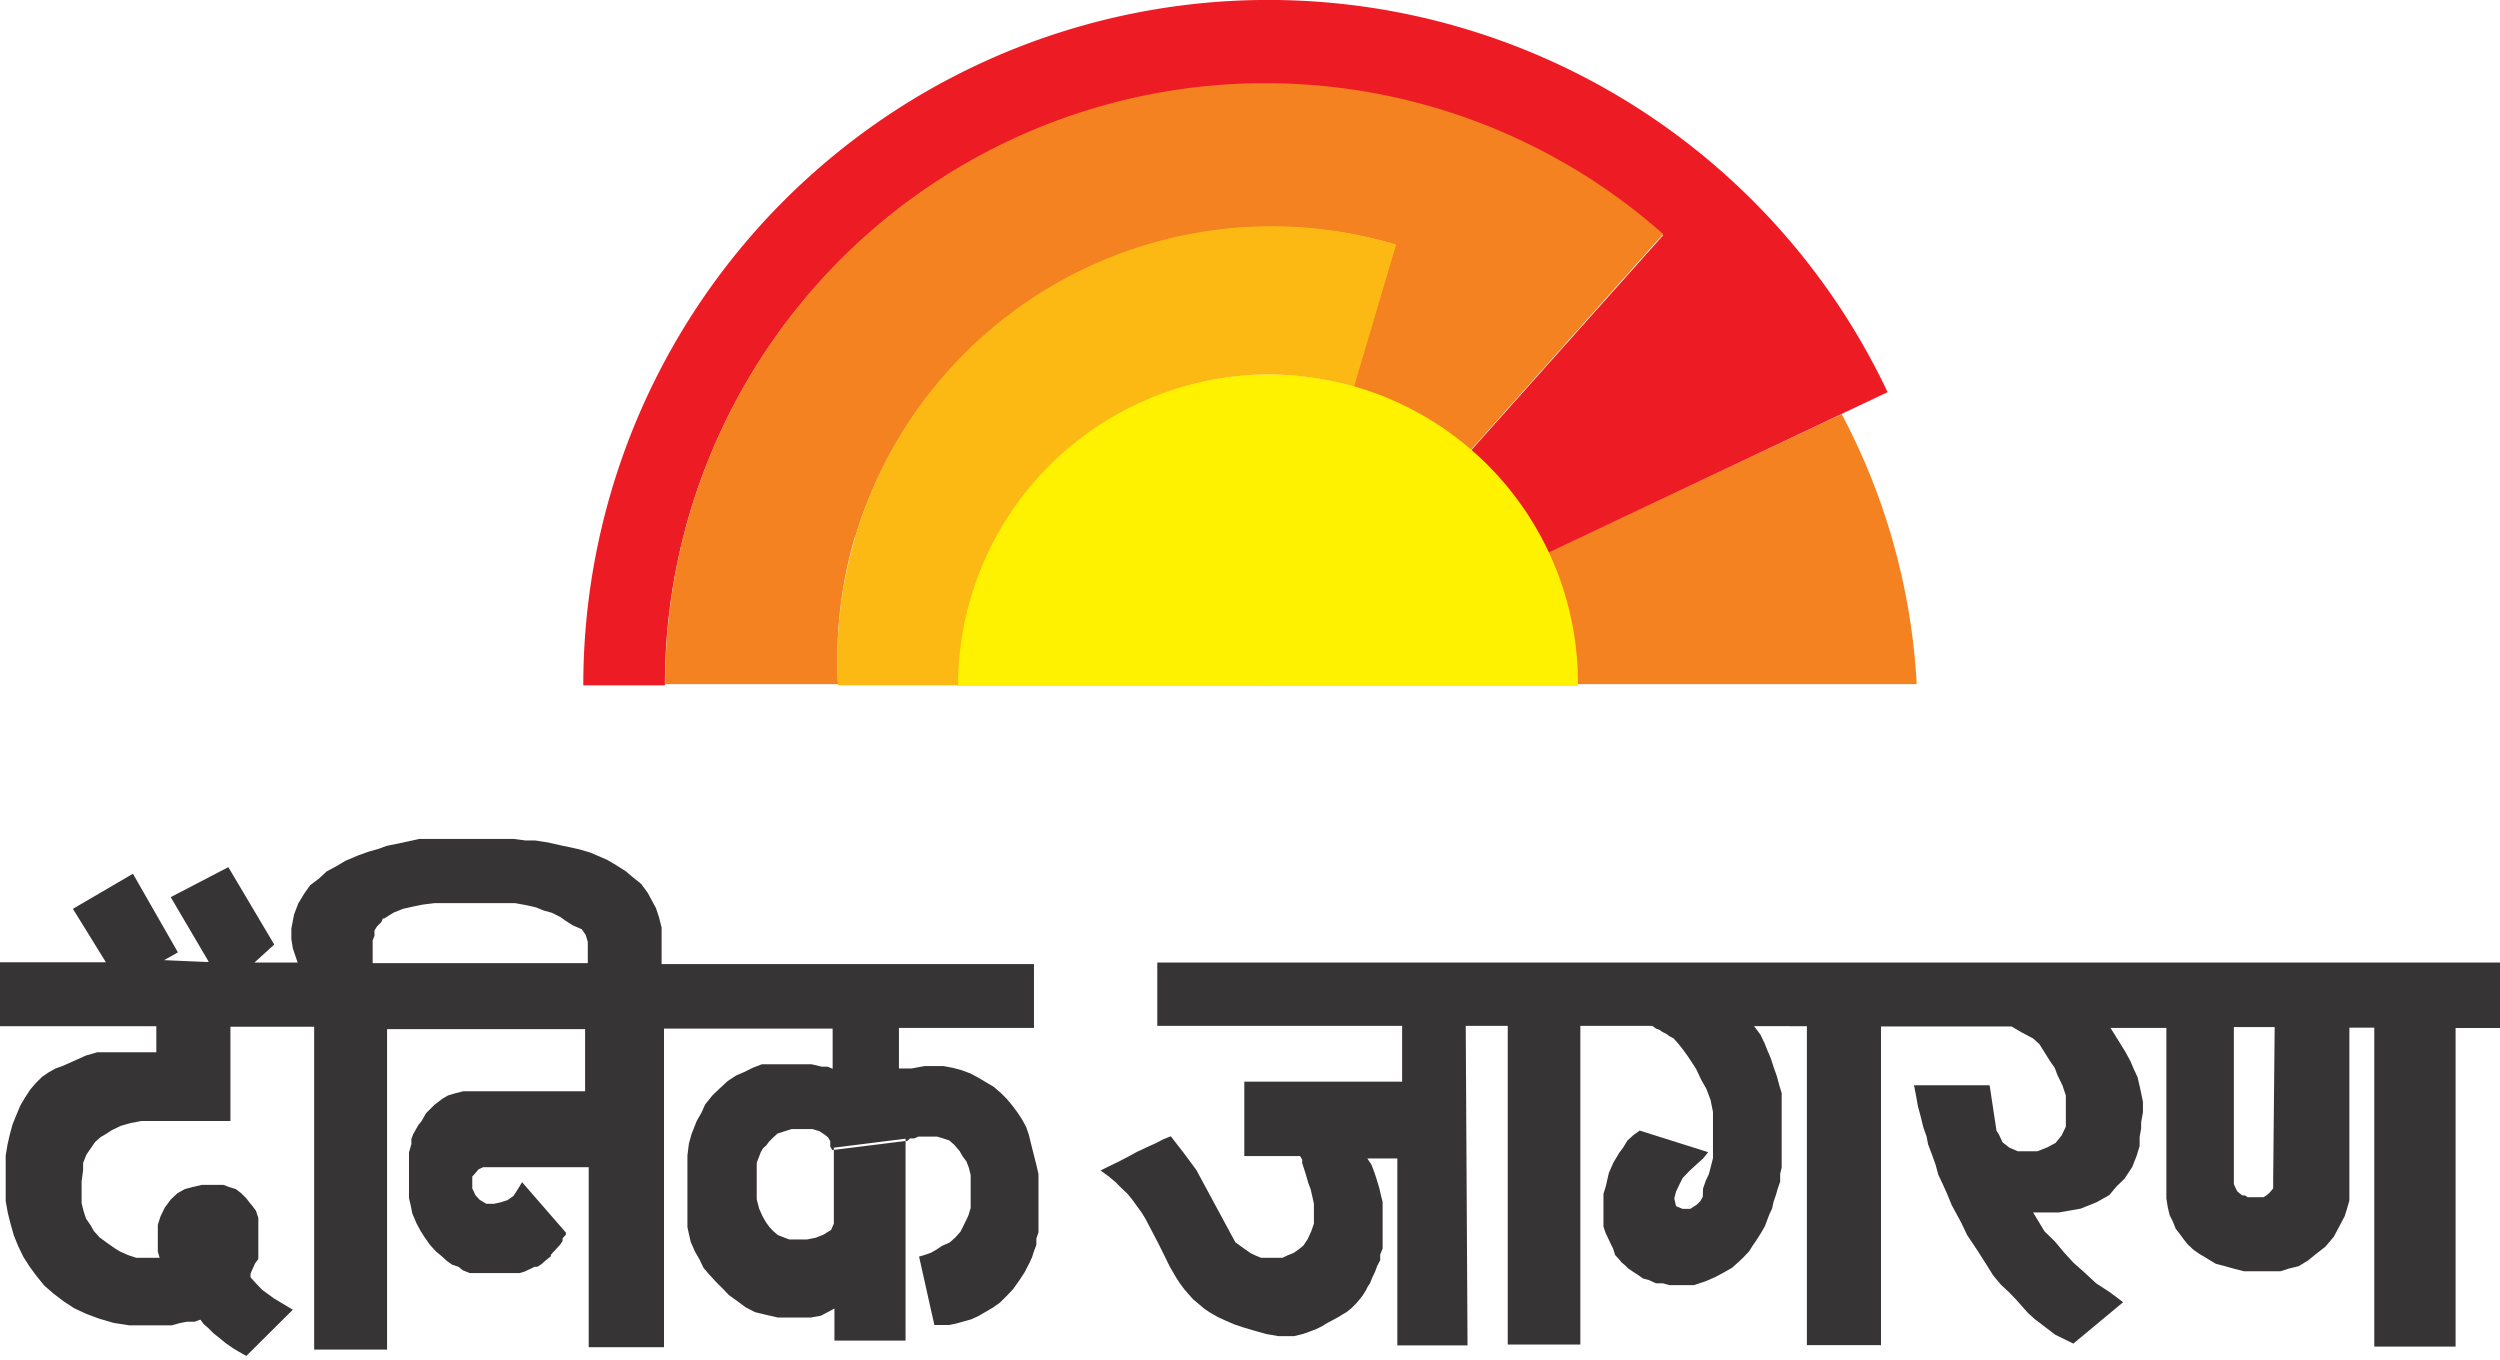 <svg xmlns="http://www.w3.org/2000/svg" id="Sponsors" viewBox="0 0 83.32 45.31"><defs><style>.cls-1{fill:#f58220}.cls-1,.cls-2,.cls-3,.cls-4,.cls-5{fill-rule:evenodd}.cls-2{fill:#ed1c24}.cls-3{fill:#fff200}.cls-4{fill:#fdb913}.cls-5{fill:#373435}</style></defs><g id="Jagran"><path d="M250.62,89.19m0,0-19.12,9h21.62a21.73,21.73,0,0,0-2.5-9" class="cls-1" transform="translate(-189.24 -75.39)"/><path d="M221.75,77.58a22.84,22.84,0,0,0-13.07,20.65h2.72a20,20,0,0,1,33.27-15l-13.39,15h.22l20.65-9.77a22.83,22.83,0,0,0-30.4-10.88" class="cls-2" transform="translate(-189.24 -75.39)"/><path d="M217.73,93.33a14.52,14.52,0,0,1,18-9.79L231.48,98l13.19-14.81a20,20,0,0,0-33.26,15h5.76a14.51,14.51,0,0,1,.56-4.9" class="cls-1" transform="translate(-189.24 -75.39)"/><path d="M231.51,87.87a10.38,10.38,0,0,0-10.38,10.38h20.7a10.29,10.29,0,0,0-10.32-10.38" class="cls-3" transform="translate(-189.24 -75.39)"/><path d="M231.51,87.87m0,0a10.79,10.79,0,0,1,2.86.4l1.4-4.73a14.47,14.47,0,0,0-18.6,14.69h4a10.38,10.38,0,0,1,10.38-10.36" class="cls-4" transform="translate(-189.24 -75.39)"/><path d="M196.24,112.75l-2.29,0-.36.07-.32.09-.31.15-.2.13-.17.1-.18.16-.13.19-.16.23-.11.28,0,.24-.05.37v.47l0,.26.07.28.08.24.14.2.12.21.19.21.23.17.3.21.15.09.27.12.27.09.19,0,.28,0,.31,0-.06-.21,0-.24v-.42l0-.23.09-.28.14-.29.2-.27.22-.21.25-.14.26-.07.31-.07h.27l.23,0,.22,0,.18.07.23.07.17.13.19.19.09.12.1.12.12.16.08.24,0,.21,0,.2v.61l0,.19v.16l-.11.15-.09.2-.06.14,0,.12.19.21.2.21.4.29.62.37-1.55,1.54-.25-.14-.2-.12-.23-.16-.22-.18-.19-.15-.18-.18-.16-.14-.1-.14-.19.07-.26,0-.25.05-.25.07-.36,0h-.28l-.24,0-.55,0-.51-.08-.48-.14-.43-.16-.41-.19-.35-.23-.34-.26-.3-.26-.26-.32-.23-.31-.21-.33-.17-.35-.15-.37-.11-.39-.09-.36-.07-.39,0-.38v-.77l0-.37.06-.36.08-.35.09-.33.13-.32.13-.31.16-.27.17-.26.19-.22.2-.2.22-.15.23-.13.23-.08.47-.21.31-.14.38-.11.34,0,.35,0h1.28v-.87l-.8,0h-4.44v-2.13h3.56l-1.1-1.78,2-1.17,1.5,2.62-.46.26,1.39.06h.1l-1.27-2.16,1.92-1,1.53,2.58-.66.6h1.44L199,107l-.05-.31,0-.35.09-.47.14-.37.2-.33.2-.28.28-.21.27-.25.32-.17.3-.18.45-.19.34-.12.32-.09.27-.1.35-.07.42-.09.31-.07.27,0h.21l.31,0,.5,0,.53,0h.52l.42,0h.39l.39.05h.32l.45.07.39.09.34.07.31.07.34.1.33.14.25.11.29.17.33.21.21.18.3.24.22.3.15.28.12.22.1.3.09.35,0,.26v.25l0,.24,0,.19,0,.28h12.41v2.13h-4.5V111l.2,0,.22,0,.43-.08h.64l.31.06.3.08.29.11.26.14.27.16.25.15.23.2.2.2.19.23.17.23.15.23.13.24.09.26.06.25.09.36.1.39.07.31,0,.21,0,.54,0,.51V116l0,.23,0,.23-.07.21,0,.21-.08.21-.06.19-.08.18-.17.33-.19.29-.2.28-.22.23-.21.21-.24.17-.24.14-.24.14-.24.11-.25.07-.25.07-.25.05-.25,0-.23,0-.51-2.28.2-.06.2-.07.19-.11.18-.12.25-.11.19-.17.17-.19.15-.3.11-.23.08-.26v-.89l0-.21-.06-.24-.08-.21-.12-.16-.11-.19-.17-.2-.17-.15-.21-.07-.2-.06h-.62l-.14.06-.14,0-.1.09-.08,0-2.41.3-.07-.12,0-.06,0-.12-.07-.12-.11-.09-.18-.12-.23-.07-.25,0-.23,0-.22,0-.22.07-.25.08-.14.13-.14.14-.09.12-.11.1-.08.14-.06.16-.07.18,0,.24v.3l0,.22,0,.25,0,.21.08.31.11.25.12.21.11.15.12.13.16.14.2.08.19.07.24,0,.16,0h.18l.3-.06.25-.1.26-.16.09-.21v-.26l0-2.27,2.39-.3,0,6.73h-2.37V119l-.45.24-.34.06-.34,0-.42,0-.34,0-.39-.09-.37-.09-.31-.16-.2-.15-.36-.26-.19-.2-.24-.24-.21-.23-.2-.23-.14-.29-.15-.26-.14-.32-.11-.49,0-.31v-.88l0-.36,0-.32,0-.22,0-.3.05-.4.09-.32.17-.43.16-.28.12-.27.25-.31.22-.21.28-.26.29-.19.26-.11.28-.14.31-.12.27,0,.35,0,.38,0,.34,0,.32,0,.34.08.19,0,.17.07,0-1.34h-5.62v10.62l-2.51,0v-6h-3.29l-.23,0-.15.07-.1.12-.11.12V115l.11.23.14.15.22.13.25,0,.23-.05.22-.07.2-.14.12-.18.17-.28,1.46,1.68,0,.07-.11.12,0,.09-.08.12-.23.25-.08.09,0,.05-.09.07-.11.09-.11.1-.14.09-.09,0-.19.09-.15.07-.16.05-.14,0-.15,0-.14,0h-.47l-.29,0-.23,0-.24,0-.23-.09-.15-.12-.21-.07-.17-.12-.2-.18-.17-.14-.2-.22-.19-.27-.12-.19-.14-.26-.14-.33-.06-.3-.05-.21,0-.3v-.92l0-.3.08-.28,0-.17.06-.16.17-.3.11-.14.15-.26.28-.28.25-.19L204,112l.17-.1.23-.07.28-.07.28,0h3.78v-2.07h-6.6l0,10.68-2.43,0V109.61h-2.79v3.14Zm12.39-6.39.13.19.07.23,0,.28v.15l0,.09,0,.12,0,.07h-7.17v-.13l0-.14,0-.24v-.25l.06-.15,0-.09,0-.09.09-.14.14-.14L202,106l0,0,.05,0,0,0,0,0,.14-.09.18-.11.3-.12.31-.07.34-.07.4-.05.31,0,.37,0,.49,0,.49,0h.37l.33,0,.33,0,.38.07.31.07.27.11.26.07.28.14.17.12.25.16Z" class="cls-5" transform="translate(-189.24 -75.39)"/><path d="M238.15,120.23h-2.34V114h-1l.14.21.09.24.08.24.09.3.06.26.05.2,0,.22v1l0,.17V117l-.08.2,0,.19-.1.19-.07.19-.1.21-.07.18-.07.1-.06.12-.11.18-.11.14-.12.14-.15.15-.16.13-.14.08-.11.07-.2.11-.19.1-.18.11-.2.1-.24.09-.2.07-.29.07-.3,0-.23,0-.4-.07-.39-.11-.34-.1-.33-.11-.28-.12-.26-.12-.25-.14-.21-.14-.19-.16-.19-.16-.15-.17-.14-.16-.14-.19-.12-.18-.11-.19-.11-.19-.39-.79-.43-.82-.13-.21-.14-.19-.15-.21-.17-.21-.2-.19-.21-.21-.23-.19-.26-.19.26-.13.31-.15.31-.16.33-.18.32-.15.31-.14.27-.14.23-.09.42.54.43.58,1.3,2.41.19.14.17.12.16.11.17.08.17.07.15,0,.2,0,.19,0,.17,0,.19-.09.18-.07.16-.11.17-.14.14-.21.12-.26.09-.26,0-.23v-.22l0-.21-.05-.23-.06-.26-.08-.21-.07-.25-.07-.22-.06-.18v-.12l-.07-.12h-1.86v-2.48h5.26l0-1.86-8.16,0,0-2.11,44.84,0,0,2.18-1.57,0v10.62l-2.71,0V110.06l0-.42-.83,0v5.76l-.08.28-.08.25-.19.36-.17.32-.28.33-.32.25-.26.21-.31.19-.33.08-.28.09-.31,0-.36,0-.29,0-.25,0-.35-.09-.32-.09-.27-.07-.17-.1-.21-.13-.17-.1-.2-.14-.2-.19-.11-.14-.14-.19-.14-.18-.09-.23-.11-.22-.06-.25-.05-.31,0-5.68-1.86,0,.28.45.21.34.17.31.11.26.13.28.09.39.09.43v.35l-.06.33V113l-.05.28,0,.3-.1.33-.15.38-.26.39-.27.26-.23.28-.43.24-.52.21-.74.13H257l.38.63.34.33.31.37.32.35.34.3.41.38.46.3.44.33-1.66,1.38-.61-.3-.43-.33-.25-.19-.23-.21-.39-.44-.23-.24-.27-.25-.26-.31-.23-.37-.3-.47-.34-.51-.2-.42-.31-.57-.16-.39-.14-.31-.15-.32-.09-.33-.11-.31-.14-.37-.05-.26-.11-.31-.09-.37-.09-.33-.06-.34-.07-.36,2.52,0,.23,1.52.08.12.12.26.23.18.28.12h.34l.31,0,.33-.13.28-.15.2-.25.14-.29,0-.39,0-.31,0-.34-.11-.33-.17-.35-.09-.24-.16-.23-.15-.24-.2-.32L257,110l-.36-.19-.36-.21h-4.35v10.62h-2.47l0-10.63H247.7l.21.28.14.29.1.25.11.26.1.31.1.28.08.3.08.26,0,.28,0,.28,0,.21v.25l0,.29,0,.25v.33l0,.31,0,.28-.05.21,0,.26-.08.23-.06.21-.08.23-.05.23-.09.19-.08.21-.07.19-.11.19-.13.21-.17.25-.12.19-.2.21-.16.15-.2.18-.28.16-.28.15-.32.14-.39.13h-.82l-.22-.06-.23,0-.24-.11L244,118l-.17-.12-.17-.11-.15-.1-.11-.11-.12-.1-.07-.09-.14-.15L243,117l-.08-.16-.07-.15-.1-.21-.07-.21,0-.79,0-.3.08-.26.1-.44.15-.34.19-.32.14-.19.14-.23.21-.19.2-.14,2.28.72L246,114l-.2.18-.26.24-.22.23-.12.24-.1.21-.06.23.06.26.22.09.25,0,.22-.14.12-.12.08-.14L246,115l.09-.26.1-.21.07-.26.07-.28,0-.18,0-.33v-.3l0-.35,0-.38-.08-.4-.14-.37-.17-.3-.17-.36-.24-.37-.17-.24-.18-.23-.16-.18-.15-.08-.09-.07-.14-.07-.08-.06-.13-.05-.12-.09h-2.4v10.62h-2.42l0-10.62h-1.4Zm26.9-10.61h-1.36v5.23l.05.12.06.12.08.07.09.07.09,0,.09.06h.08l.1,0,.1,0,.13,0,.12,0,.11-.07.08-.07L265,115l0-.05,0-.09,0-.09Z" class="cls-5" transform="translate(-189.24 -75.39)"/></g></svg>
